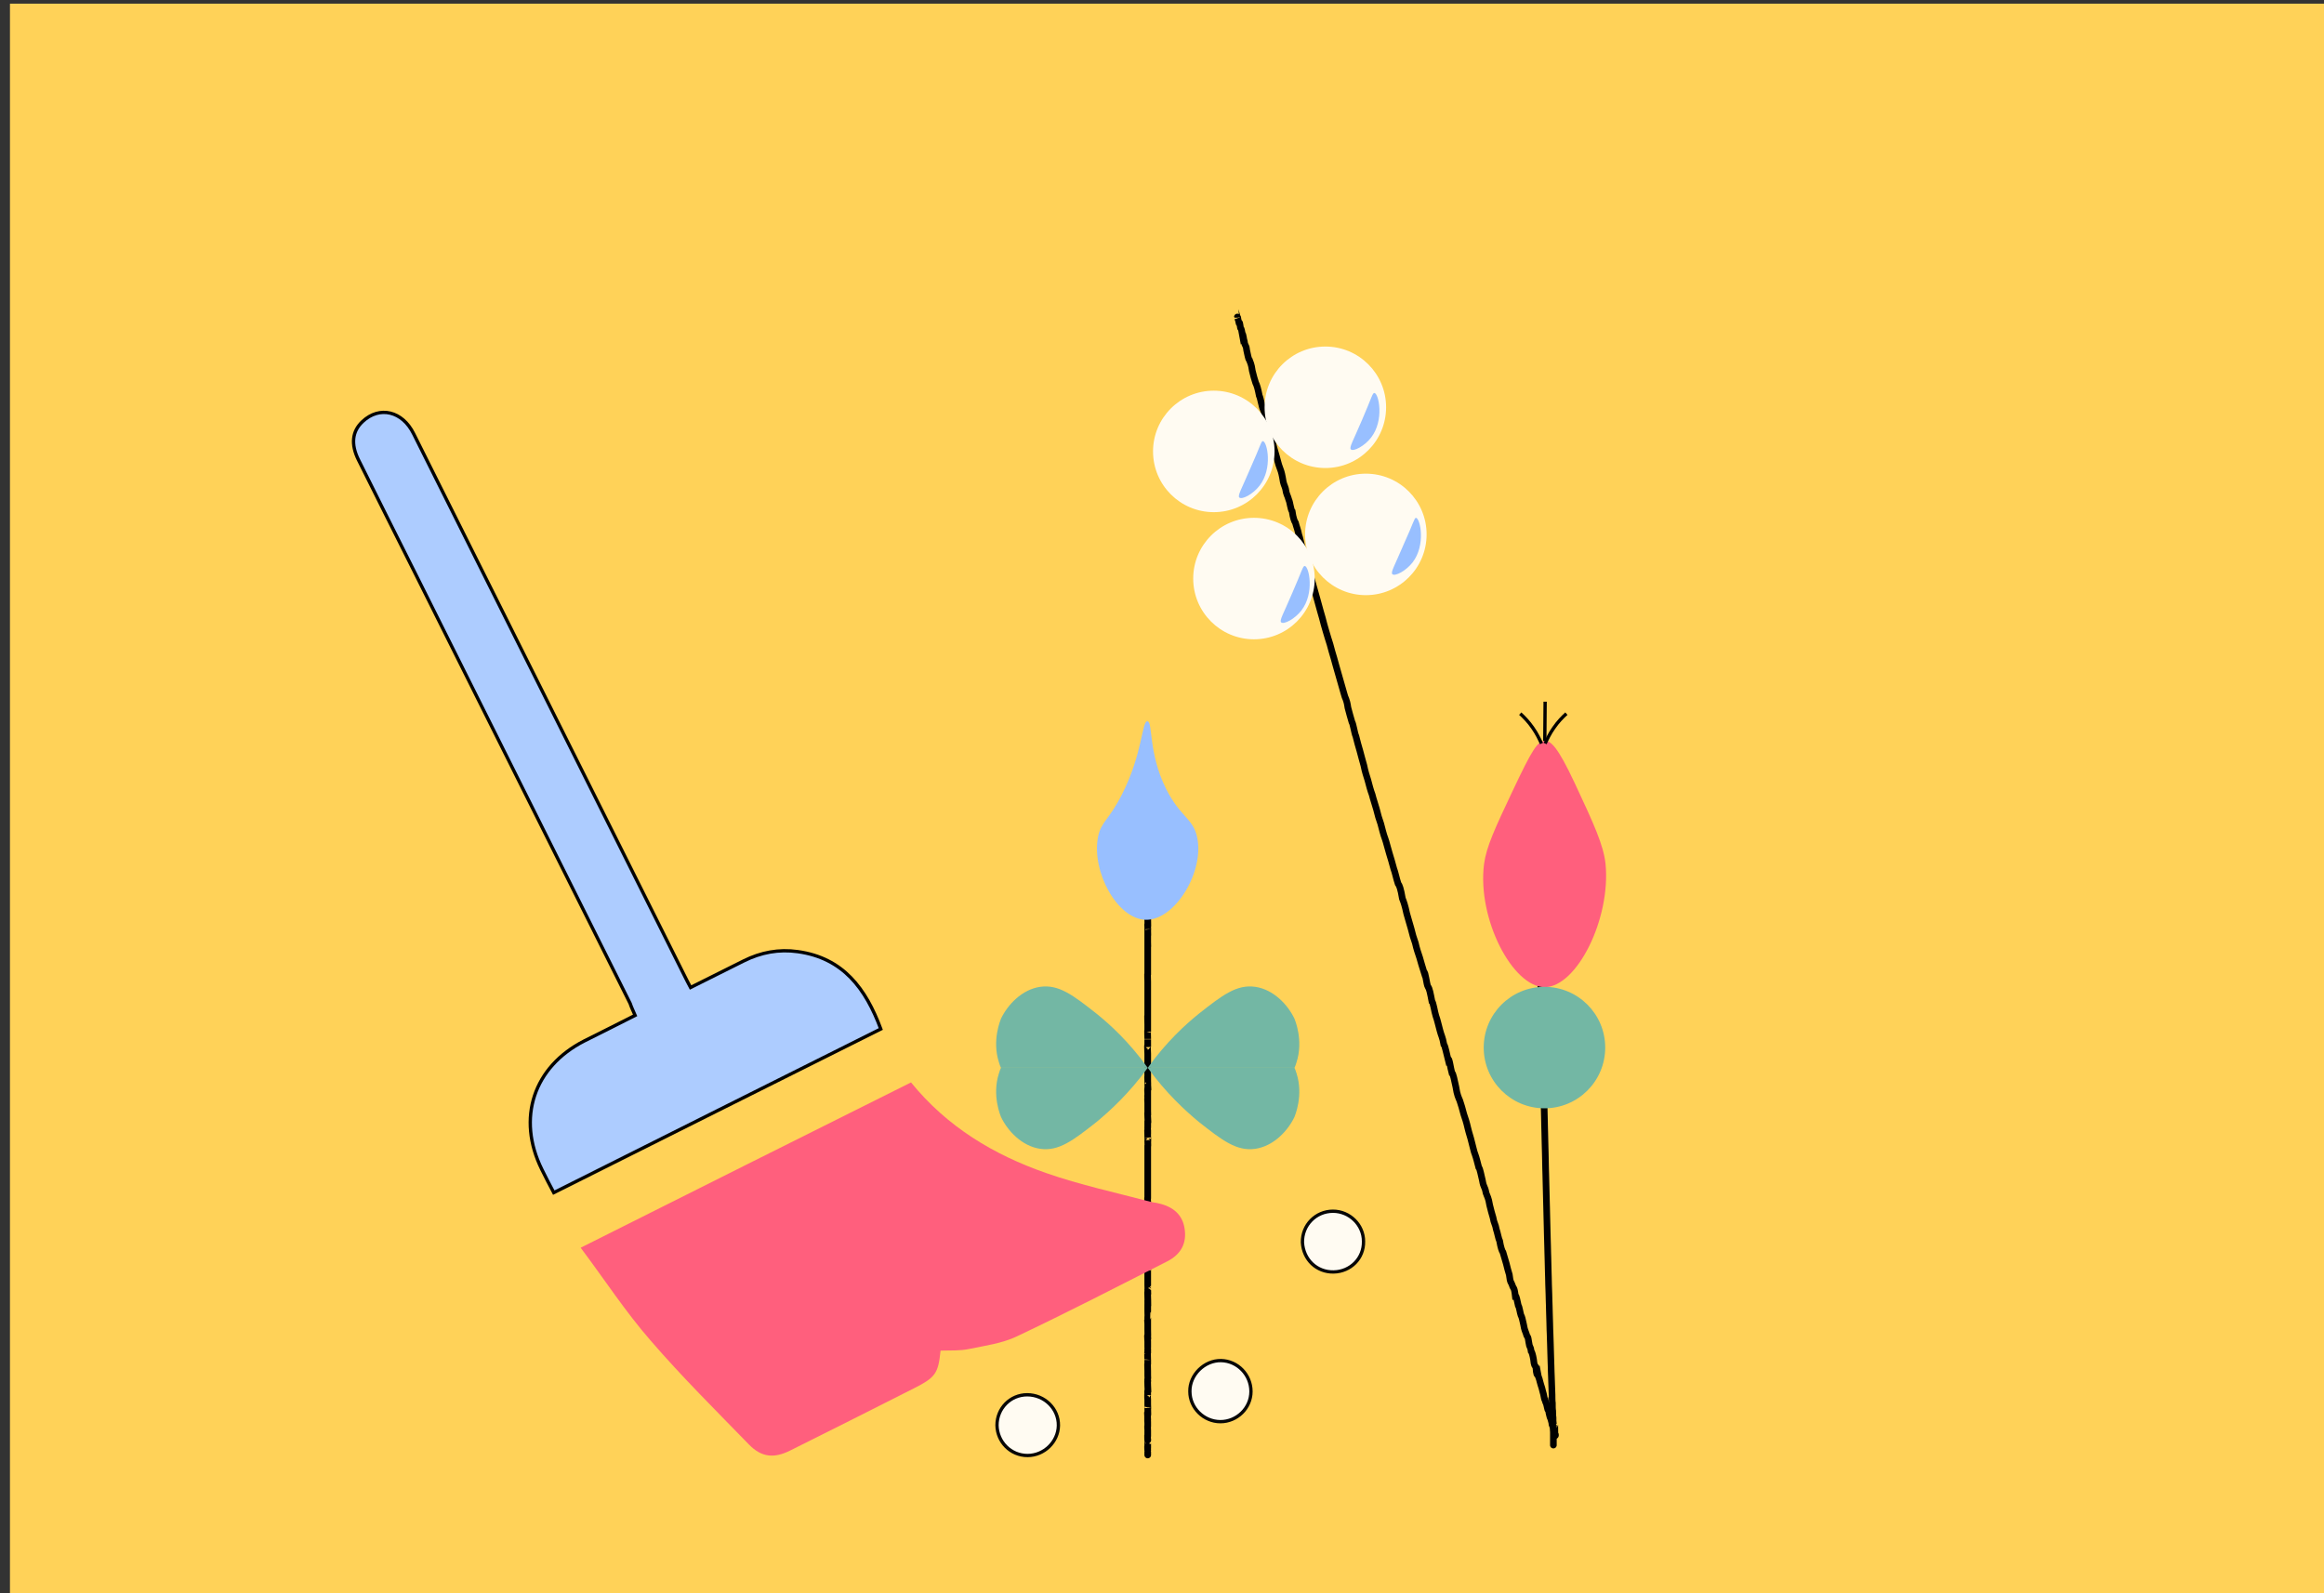 <?xml version="1.0" encoding="utf-8"?>
<!-- Generator: Adobe Illustrator 22.1.0, SVG Export Plug-In . SVG Version: 6.00 Build 0)  -->
<svg version="1.1" id="Calque_1" xmlns="http://www.w3.org/2000/svg" xmlns:xlink="http://www.w3.org/1999/xlink" x="0px" y="0px"
	 viewBox="0 0 700 480" style="enable-background:new 0 0 700 480;" xml:space="preserve">
<rect x="0" y="0" width="700" height="480" fill="#333333" stroke="none"/>
<style type="text/css">
	.st0{fill:#DAECFF;}
	.st1{fill:#FFD258;}
	.st2{fill:#FBCEC6;}
	.st3{fill:#ADCCFF;}
	.st4{fill:#FF5F7D;}
	.st5{fill:none;stroke:#000000;stroke-width:2;stroke-miterlimit:10;}
	.st6{fill:#FFFBF2;}
	.st7{fill:#73B7A4;}
	.st8{fill:none;stroke:#000000;stroke-miterlimit:10;}
	.st9{fill:#98BFFF;}
	.st10{fill:#FFD258;stroke:#000000;stroke-width:2;stroke-miterlimit:10;}
	.st11{fill:#FEF0E1;stroke:#070707;stroke-miterlimit:10;}
	.st12{fill:#D3A533;}
	.st13{fill:#FFB5C0;stroke:#020202;stroke-miterlimit:10;}
	.st14{fill:#FF8E9E;}
	.st15{fill:#FF8E9E;stroke:#000000;stroke-miterlimit:10;}
	.st16{fill:#EA5B70;}
	.st17{fill:#020202;}
	.st18{fill:#FFD258;stroke:#050505;stroke-width:0.5;stroke-miterlimit:10;}
	.st19{fill:#FEF0E1;stroke:#020202;stroke-width:0.5;stroke-miterlimit:10;}
	.st20{fill:#DDB143;}
	.st21{fill:#D6AF8B;}
	.st22{fill:#FFFBF2;stroke:#020202;stroke-width:2;stroke-miterlimit:10;}
	.st23{fill:#FF5F7D;stroke:#020202;stroke-width:2;stroke-miterlimit:10;}
	.st24{fill:#FFFFFF;}
	.st25{fill:#ADCCFF;stroke:#020202;stroke-width:2;stroke-miterlimit:10;}
	.st26{fill:#FFD258;stroke:#050505;stroke-width:2;stroke-miterlimit:10;}
	.st27{fill:#85AAE0;}
	.st28{fill:#C99E32;}
	.st29{fill:#FFCF47;stroke:#020202;stroke-miterlimit:10;}
	.st30{fill:#FF5F7D;stroke:#050505;stroke-width:2;stroke-miterlimit:10;}
	.st31{fill:#F36B7F;stroke:#000000;stroke-miterlimit:10;}
	.st32{fill:#DBA92C;}
	.st33{fill:#73B7A4;stroke:#020202;stroke-width:2;stroke-miterlimit:10;}
	.st34{fill:#FFCF47;stroke:#020202;stroke-width:2;stroke-miterlimit:10;}
	.st35{fill:#99C6B8;}
	.st36{fill:#E2B23B;}
	.st37{fill:#C11A3E;}
	.st38{fill:#FEF0E1;stroke:#020202;stroke-miterlimit:10;}
	.st39{fill:#ADCCFF;stroke:#020202;stroke-miterlimit:10;}
	.st40{fill:#FFD258;stroke:#0C0C0C;stroke-width:0.75;stroke-miterlimit:10;}
	.st41{fill:#ADCCFF;stroke:#050505;stroke-width:2;stroke-miterlimit:10;}
	.st42{fill:#73B7A4;stroke:#050505;stroke-width:2;stroke-miterlimit:10;}
	.st43{fill:#FFFBF2;stroke:#050505;stroke-width:2;stroke-miterlimit:10;}
	.st44{fill:#FEF0E1;stroke:#020202;stroke-width:2;stroke-miterlimit:10;}
	.st45{fill:#D8A830;}
	.st46{fill:#FF5F7D;stroke:#050505;stroke-miterlimit:10;}
	.st47{fill:#73B7A4;stroke:#020202;stroke-miterlimit:10;}
	.st48{fill:#E8D2BF;}
	.st49{fill:#FFD258;stroke:#0A0A0A;stroke-width:2;stroke-miterlimit:10;}
	.st50{fill:#D8AB3A;}
	.st51{fill:#FFD258;stroke:#050505;stroke-miterlimit:10;}
	.st52{fill:#FBCEC6;stroke:#070707;stroke-miterlimit:10;}
	.st53{fill:#D84161;}
	.st54{fill:#FFD258;stroke:#0A0A0A;stroke-miterlimit:10;}
	.st55{fill:#FFD258;stroke:#0A0A0A;stroke-width:3;stroke-miterlimit:10;}
	.st56{fill:none;stroke:#0A0A0A;stroke-width:2;stroke-miterlimit:10;}
	.st57{fill:#FF5F7D;stroke:#000000;stroke-miterlimit:10;}
	.st58{fill:#FFD258;stroke:#000000;stroke-miterlimit:10;}
	.st59{fill:#FF5F7D;stroke:#050505;stroke-width:0.75;stroke-miterlimit:10;}
	.st60{fill:#FEF0E1;stroke:#020202;stroke-width:0.75;stroke-miterlimit:10;}
	.st61{fill:#FF5F7D;stroke:#050505;stroke-width:0.25;stroke-miterlimit:10;}
	.st62{fill:#FFD258;stroke:#0A0A0A;stroke-width:0.75;stroke-miterlimit:10;}
	.st63{fill:#73B7A4;stroke:#020202;stroke-width:0.25;stroke-miterlimit:10;}
	.st64{fill:#FBCEC6;stroke:#020202;stroke-miterlimit:10;}
	.st65{fill:#73B7A4;stroke:#020202;stroke-width:0.75;stroke-miterlimit:10;}
	.st66{fill:#73B7A4;stroke:#070707;stroke-miterlimit:10;}
	.st67{fill:#FFFBF2;stroke:#070707;stroke-miterlimit:10;}
	.st68{fill:#E2B139;}
	.st69{fill:#FFFBF2;stroke:#020202;stroke-miterlimit:10;}
	.st70{fill:#ADCCFF;stroke:#020202;stroke-width:0.75;stroke-miterlimit:10;}
	.st71{fill:#FFFBF2;stroke:#020202;stroke-width:0.75;stroke-miterlimit:10;}
	.st72{fill:#FFD258;stroke:#050505;stroke-width:0.75;stroke-miterlimit:10;}
	.st73{fill:#FBCEC6;stroke:#020202;stroke-width:0.75;stroke-miterlimit:10;}
	.st74{fill:#73B7A4;stroke:#050505;stroke-miterlimit:10;}
	.st75{fill:#73B7A4;stroke:#050505;stroke-width:0.75;stroke-miterlimit:10;}
	.st76{fill:#E2C2A6;}
	.st77{fill:#DBC69E;}
	.st78{fill:#D39C94;}
	.st79{fill:#E0B344;}
	.st80{fill:#E0AE32;}
	.st81{fill:#4F9982;}
	.st82{fill:#DDBA9B;}
	.st83{fill:#FF5F7D;stroke:#000000;stroke-width:0.75;stroke-miterlimit:10;}
	.st84{fill:#FFD258;stroke:#000000;stroke-width:0.75;stroke-miterlimit:10;}
	.st85{fill:none;stroke:#000000;stroke-width:0.5;stroke-miterlimit:10;}
	.st86{opacity:0.43;fill:#7F3B48;}
	.st87{opacity:0.88;fill:#98BFFF;}
	.st88{opacity:0.75;fill:#FFFBF2;}
	.st89{opacity:0.88;fill:#719BD8;}
	.st90{opacity:0.75;fill:#EAD9B7;}
	.st91{fill:#FEF0E1;}
	.st92{fill:none;stroke:#070707;stroke-miterlimit:10;}
	.st93{fill:#C1962B;}
	.st94{fill:#D6B154;}
	.st95{fill:#5DA08B;}
	.st96{fill:#C6961E;}
</style>
<rect x="3" y="1.1" class="st1" width="700" height="479.9"/>
<path class="st5" d="M372.7,95.5c0,0,0-0.1,0.1,0.2c0-0.3,0.1,0.9,0.2,0.6c0.1,0.3,0.2,1.5,0.3,1.1c0.1-0.8,0.3,1.6,0.4,1.5
	c0.2,0.1,0.3,0.7,0.5,1.8c0.2-0.4,0.4,1.8,0.6,2.2c0.2,1.6,0.5,0.7,0.7,2.6c0.3,1.2,0.5,2.7,0.8,2.9c0.3,0.9,0.6,1.1,0.9,3.3
	c0.3,1.3,0.7,2.7,1,3.6c0.4,0.8,0.7,1.8,1.1,3.9c0.4,0.8,0.8,3.5,1.2,4.2c0.4,1.1,0.8,1.9,1.3,4.5c0.4,1.6,0.9,3.1,1.3,4.7
	s0.9,3.3,1.4,5c0.3,1,0.6,2.4,0.9,3.1c0.3,0.8,0.6,1.5,0.9,3.2c0.3,2.2,0.6,2.2,0.9,3.3c0.3,2,0.6,1.9,1,3.4c0.3,0.5,0.6,3.1,1,3.4
	c0.3,2.1,0.7,3.1,1,3.5c0.3,1.2,0.7,2,1,3.6c0.3,0.7,0.7,2.9,1,3.7c0.3,1.8,0.7,1.7,1.1,3.7c0.4,1.2,0.7,2.4,1.1,3.8
	c0.4,1.3,0.7,2.5,1.1,3.9c0.4,1.3,0.7,2.6,1.1,3.9c0.4,1.3,0.7,2.7,1.1,4c0.4,1.3,0.8,2.8,1.1,4c0.4,1.5,0.8,2.7,1.2,4.1
	c0.4,1.2,0.8,2.5,1.2,4.1c0.4,1.2,0.8,2.8,1.2,4.2c0.4,1.5,0.8,2.9,1.2,4.2c0.4,1.5,0.8,2.9,1.2,4.2c0.4,1.7,0.8,1.5,1.2,4.3
	c0.4,1.6,0.8,2.9,1.2,4.3c0.4,0.6,0.8,3.5,1.2,4.3c0.4,1.5,0.8,3.2,1.2,4.4c0.4,1.6,0.8,2.9,1.2,4.4c0.4,2,0.8,3.1,1.2,4.4
	c0.4,1.5,0.8,3.1,1.3,4.4c0.4,1.6,0.8,2.6,1.3,4.4c0.4,1.7,0.8,3,1.3,4.4c0.4,1.5,0.8,3.2,1.3,4.5c0.4,1.1,0.8,2.9,1.3,4.5
	c0.4,1.3,0.8,2.6,1.3,4.5c0.4,1,0.8,3,1.3,4.5c0.4,0.5,0.8,1.5,1.3,4.5c0.4,1,0.8,2.1,1.3,4.5c0.4,1.5,0.8,2.7,1.3,4.5
	c0.4,1.7,0.8,3,1.3,4.4c0.4,1.8,0.8,2.9,1.3,4.4c0.4,1.3,0.8,2.9,1.3,4.4c0.4-0.3,0.8,3.7,1.2,4.4c0.4,0.2,0.8,2.3,1.2,4.4
	c0.4,0.3,0.8,3.2,1.2,4.4c0.4,1,0.8,2.9,1.2,4.3c0.4,1.6,0.8,2,1.2,4.3c0.4,0.4,0.8,2.8,1.2,4.3c0.4-0.5,0.8,2.8,1.2,4.2
	c0.4,0.1,0.8,2.5,1.2,4.2c0.4,2.6,0.8,3.2,1.2,4.2c0.4,1.2,0.8,2.5,1.2,4.1c0.4,1.2,0.8,2.3,1.2,4.1c0.4,1.7,0.8,2.7,1.1,4
	c0.4,1.4,0.8,3.4,1.1,4c0.4,1.1,0.7,2.4,1.1,3.9c0.4,0.4,0.7,2.4,1.1,3.9c0.4,2.4,0.7,1.6,1.1,3.8c0.4,1.2,0.7,1.3,1.1,3.7
	c0.3,1.3,0.7,2.7,1,3.7c0.3,1.8,0.7,1.9,1,3.6c0.3,0.8,0.7,3,1,3.5c0.3,1.8,0.7,3,1,3.4c0.3,1.1,0.6,2.1,1,3.4
	c0.3,1.4,0.6,2.2,0.9,3.3c0.3,2.7,0.6,2.2,0.9,3.2c0.3,1.1,0.6,0.4,0.9,3.1c0.3-0.1,0.6,1.7,0.9,3c0.3,0.3,0.6,2.4,0.8,2.9
	c0.3,0.5,0.5,1.4,0.8,2.8c0.3,1.8,0.5,1.9,0.8,2.8c0.3,1.3,0.5,0.3,0.8,2.7c0.2,1.6,0.5,1,0.7,2.6c0.2,0.2,0.5,1.2,0.7,2.4
	c0.2,2,0.4,1.9,0.7,2.3c0.2,2.6,0.4,2.5,0.6,2.2c0.2,1.1,0.4,1.1,0.6,2.1c0.2,0.9,0.4,1.3,0.6,2c0.2,0.9,0.4,1.5,0.5,1.9
	c0.2,0.9,0.3,1.8,0.5,1.8c0.2,1.1,0.3,0.6,0.5,1.6c0.1,0.4,0.3,1.4,0.4,1.5c0.1,0,0.3,0.9,0.4,1.4c0.1,0.5,0.2,0.8,0.4,1.2
	c0.1,0.5,0.2,0.6,0.3,1.1c0.1,1.1,0.2,0.8,0.3,1c0.1,0.7,0.2,0.7,0.2,0.8c0.1,1.4,0.1-0.1,0.2,0.7c0.1,0.1,0.1,0.6,0.2,0.5
	c0,0.4,0.1,1.4,0.1,0.4c0-0.4,0.1,1.1,0.1,0.2c0-0.3,0,0.9,0,0.1"/>
<path class="st5" d="M462.5,239.1c0,0,1.2,41.3,2.4,86c0,1.4,0.1,2.7,0.1,4.1c0,1.2,0.1,2.5,0.1,4.1c0,1,0.1,3,0.1,4.1
	c0,2,0.1,2.4,0.1,4.1c0,1.5,0.1,2.9,0.1,4.1c0,1.2,0.1,2.3,0.1,4.1c0,2.3,0.1,2.7,0.1,4.1c0,2.1,0.1,1.9,0.1,4c0,0.9,0.1,3.3,0.1,4
	c0,1.3,0.1,2.3,0.1,4c0,0.4,0.1,2.9,0.1,3.9c0,1.2,0.1,3.2,0.1,3.9c0,0.6,0.1,2.7,0.1,3.8c0,0.7,0.1,2.5,0.1,3.7
	c0,1.5,0.1,2.6,0.1,3.7c0,2,0.1,2.6,0.1,3.6c0,1.4,0.1,1.4,0.1,3.5c0,0.6,0.1,2.1,0.1,3.4c0,0.7,0.1,3.2,0.1,3.3
	c0,1.9,0.1,2.5,0.1,3.2c0,1.1,0.1,2.1,0.1,3.1c0,1.2,0.1,2.3,0.1,3.4c0,1.4,0.1,2,0.1,3.2c0,1.2,0.1,2.7,0.1,3.1
	c0,1.1,0.1,1.8,0.1,2.9c0,1.2,0.1,1.6,0.1,2.7c0,0.5,0,2,0.1,2.5c0,1,0,1.9,0.1,2.3c0-0.4,0,1.7,0.1,2.1c0,0.9,0,1,0.1,1.9
	c0-0.1,0,1.9,0,1.7c0,1.1,0,1,0,1.4c0,2.1,0,1.9,0,1.2c0,1.1,0-0.2,0,1c0,1.5,0,0.1,0,0.7c0,1,0-0.5,0,0.4c0-1.2,0,0.1,0,0.1"/>
<path class="st5" d="M345.7,242.4c0,0,0,9.4,0,24.1c0,1,0,2.1,0,3.2c0,0.4,0,0.8,0,1.3s0,1.1,0,2c0-0.1,0,0.7,0,2
	c0,0.1-0.1-0.1,0,1.5c0,1.9,0.1,3.7,0,2.1c-0.1-0.7,0.1,2,0,1.5c0.1,2.1,0,1.6,0,1.8c0,1.3,0,1.2,0,1.9c0.1,1.6,0,1.3,0,1.3
	c0,0.8,0,1,0,2.6c0,1.5,0,1.4,0,1.9c0,0.1,0,1.9,0,2.1c0,1.1,0,1.7,0,2c-0.1-1,0,1.6,0,2.1c0,0.6,0,1.6,0,1.9c0,0.7,0,0.6,0,2.3
	c0,0.4,0,1.5,0,1.9c0-0.2,0,1.3,0,2.3c0,0.8,0,1,0,1.8c-0.1-0.2,0,1.2,0,2.6c0,0.3,0,1.2,0,2.2c-0.1-1,0,1.2,0,2.2
	c0-0.1,0,0.9,0,2.4c-0.1-1-0.1,0.2,0,2.1c0,1.1,0,1.7,0,2.2c0,0,0,1.1,0,2.3c0,1.1,0,1.4,0,2.3c-0.1-0.4,0.1,3.2,0,2.2
	c0.2,3.8,0,0.4,0,1.3c0.1,1.8-0.1-1.2,0,1.2c0-0.4-0.1-1.7,0,0.5c0,1.4-0.1-0.3,0,1.6c0,1.3-0.1-1.4,0,1.2c0,1.5,0,1.2,0,1.2
	c0,0,0,0.9,0,1.2c0.1,2.8-0.1-0.7,0,1.1c0-0.4-0.1-0.4,0,0.7c0.1,1.9,0.1,1.7,0,1.7c0-1,0-0.1,0,1.1c0,1.1-0.1,0.4,0,1.1
	c0,0.3,0,1.5,0,1.2c-0.1-1.7,0-1.4,0,1.1c0-0.9,0.1,2.2,0,0.8c0,0.8,0.1,2.2,0,1.5c0,1.3,0,0.2,0,1.5c0,0.8,0,0.7,0,0.9
	c0-0.6,0,0.6,0,1.2c0,1.2,0,1.2,0,1c0,1,0,1.6,0,1.6c0,0.7,0,0.9,0,0.8c0,0.8,0,0.2,0,0.8c0,0.9,0-0.1,0,1.4c0,0.3,0,0.7,0,2
	c0-0.6,0-0.4,0,1.1c0,1,0,2.1,0,1.5c0,0.5,0-0.1,0,0.7c0,1.4,0,1.6,0,1.5c-0.1-0.7,0,1.5,0,1.1c0-0.6,0,1,0,1.2
	c-0.1-2,0.1,2.5,0,0.8c0-0.3,0,1.4,0,1.5c0,0.4-0.1-0.7,0,0.7c0,0,0,1.4,0,1.4c0.1,2.6,0,0.9,0,2.1c-0.1-1.4,0,0.2,0,1.4
	c0,0.5,0-0.2,0,0.9c0-0.6-0.1-2.1,0,0.5c0.1,1.8-0.1-0.1,0,1.7c0.1,3.5,0,0.4,0,2.1c0,0.6,0,0.7,0,1.1c-0.1-0.6,0,1.7,0,1.2
	c0.1,2.5,0,2.5,0,2c0-0.4-0.1-0.1,0,1.6c-0.1-1.8,0,1.2,0,0.4c0,0.8,0-0.1,0,1c0,1.2,0,0.5,0,1.2c0,1.9,0,1.6,0,2.1
	c0.1,2.6,0,1.1,0,1.5c0,1.4,0.1,1.9,0,0.5c0.1,0.6-0.1-1.1,0,1.8c0.1,3.4,0.1,2.7,0,0.8c0,0.1,0,0,0,1.4c0,1.5,0-1.1,0,1.9
	c0.1,2.9,0,1,0,2c0,1.3,0,1.5,0,1.9c-0.1-1.7-0.1-1.5,0-0.1c0,3.3,0,1.8,0,1.9c0.1,3.6-0.1,0.8,0,1.9c0.1,1.9,0,0,0,0.3
	c-0.1-1.1-0.1,0,0,1.4c0,0.7,0,0.3,0,1.7c0,0.9,0,0.4,0,0.4c0,1.7,0-0.1,0,1.4c-0.1-1.3,0,2.6,0,2c0,0.8,0,1.4,0,1.4
	c-0.1-0.7,0,0.7,0,2c0,0.5,0,0.6,0,1.2c0.1,1.7-0.1,0.9,0,1.6c0.1,0.8-0.1-1.2,0,1.5c0.1,1.1,0.1,3.1,0,1.6c0,0-0.1-0.1,0,1.3
	c0-1.4-0.1,0.6,0,1.4c0,0.6,0,1.6,0,1.3c0,0.3,0.1,2.9,0,1.2c0.1,3.5,0,1.3,0,1.3c0,1.9,0,0.8,0,1.1c-0.2-2.4,0,0.3,0,1.2
	c-0.1-0.8,0,1.2,0,0.7c-0.1-3,0-0.6,0,0.1c0-0.4,0,1.2,0,1.3c-0.1-1.1,0,1,0,0.9c0,0.9,0-1.2,0,1c0,1.6,0-0.4,0,1
	c-0.1-1.7,0,2.4,0,0.7c0.1,2,0,0.5,0,1.4c0,0.5,0,2.2,0,1.2c0,0-0.1-1.3,0,1c0-0.1,0,1.3,0,0.7c0,1.1,0,0.6,0,0.4c0,0.8,0-2.1,0,0.1
	"/>
<circle class="st6" cx="399.2" cy="122.7" r="18.3"/>
<circle class="st6" cx="365.6" cy="136" r="18.3"/>
<circle class="st6" cx="411.4" cy="161" r="18.3"/>
<circle class="st6" cx="377.7" cy="174.3" r="18.3"/>
<path class="st4" d="M483.6,260.3c1.6,16.5-8.6,37-18.3,37.1c-9.7,0-20.4-20.6-18.3-37.1c0.7-5.2,3.3-10.8,8.6-22
	c5.9-12.5,7.5-15,9.7-15.1c1.8,0,3.8,1.6,9,12.7C480.1,248.3,483,254.6,483.6,260.3z"/>
<circle class="st7" cx="465.2" cy="315.6" r="18.3"/>
<path class="st8" d="M457.9,215c1.1,1,2.5,2.4,3.8,4.3c1.2,1.7,2,3.4,2.6,4.7"/>
<path class="st8" d="M471.8,215c-1.1,1-2.5,2.4-3.8,4.3c-1.2,1.7-2,3.4-2.6,4.7"/>
<line class="st8" x1="465.3" y1="223.2" x2="465.4" y2="211.4"/>
<path class="st7" d="M345.7,321.7h-44.2c-0.2,0.4-0.4,0.9-0.6,1.6c-2.2,6.7,0.5,12.9,0.6,13.2c2,4.2,6.3,8.8,11.8,9.6
	c5.6,0.8,9.9-2.5,17-8.1C334.4,334.6,340.1,329.4,345.7,321.7z"/>
<path class="st7" d="M345.7,321.7h44.2c0.2,0.4,0.4,0.9,0.6,1.6c2.2,6.7-0.5,12.9-0.6,13.2c-2,4.2-6.3,8.8-11.8,9.6
	c-5.6,0.8-9.9-2.5-17-8.1C357,334.6,351.3,329.4,345.7,321.7z"/>
<path class="st7" d="M345.7,321.7h44.2c0.2-0.4,0.4-0.9,0.6-1.6c2.2-6.7-0.5-12.9-0.6-13.2c-2-4.2-6.3-8.8-11.8-9.6
	c-5.6-0.8-9.9,2.5-17,8.1C357,308.7,351.3,313.9,345.7,321.7z"/>
<path class="st7" d="M345.7,321.7h-44.2c-0.2-0.4-0.4-0.9-0.6-1.6c-2.2-6.7,0.5-12.9,0.6-13.2c2-4.2,6.3-8.8,11.8-9.6
	c5.6-0.8,9.9,2.5,17,8.1C334.4,308.7,340.1,313.9,345.7,321.7z"/>
<path class="st9" d="M360.6,252.3c2.2,10.2-6.6,25-15.5,24.8c-8.6-0.2-16.3-14.5-14.4-24.8c0.9-4.8,3.2-5,7.2-12.9
	c6.3-12.3,6-22.2,7.7-22.1c1.7,0.1,0.2,9.4,5.6,20.3C355.5,246.2,359.4,246.5,360.6,252.3z"/>
<path class="st9" d="M414,118.4c1.3,0.2,3,8.2-1,13.4c-2,2.6-5.3,4.3-6.1,3.6c-0.6-0.6,0.6-2.4,3.4-9
	C413.2,119.7,413.4,118.3,414,118.4z"/>
<path class="st9" d="M426.5,156c1.3,0.2,3,8.2-1,13.4c-2,2.6-5.3,4.3-6.1,3.6c-0.6-0.6,0.6-2.4,3.4-9C425.8,157.4,426,156,426.5,156
	z"/>
<path class="st9" d="M380.4,132.9c1.3,0.2,3,8.2-1,13.4c-2,2.6-5.3,4.3-6.1,3.6c-0.6-0.6,0.6-2.4,3.4-9
	C379.7,134.2,379.9,132.8,380.4,132.9z"/>
<path class="st9" d="M393,170.5c1.3,0.2,3,8.2-1,13.4c-2,2.6-5.3,4.3-6.1,3.6c-0.6-0.6,0.6-2.4,3.4-9
	C392.2,171.9,392.4,170.5,393,170.5z"/>
<g id="qEKAgi.tif_1_">
	<g>
		<path class="st4" d="M174.9,375.9c7.2,9.6,13.5,19.3,21.1,28c9.4,10.9,19.6,21,29.6,31.3c3.8,3.9,7.6,4.2,12.4,1.8
			c12.4-6.2,24.8-12.4,37.2-18.7c6.5-3.3,7.4-4.4,8.1-11.4c2.9-0.1,5.8,0.1,8.6-0.5c4.9-1,10-1.7,14.4-3.8
			c15.2-7.2,30.1-14.9,45.1-22.5c4.4-2.2,6.1-5.6,5.4-10c-0.6-4-3.3-6.6-8-7.6c-0.7-0.2-1.4-0.2-2.1-0.4
			c-10.6-2.8-21.3-5.1-31.6-8.7c-15.8-5.5-29.8-13.9-40.7-27.3C241.5,342.5,208.6,359,174.9,375.9z"/>
		<path class="st39" d="M191.3,305.9c-5.3,2.7-10.3,5.2-15.3,7.7c-15.3,7.8-20.4,23.3-12.8,38.7c1.1,2.3,2.3,4.5,3.6,7
			c32.9-16.5,65.7-32.9,98.5-49.3c-4.5-12.1-11.3-21.4-25-23.3c-5.7-0.8-11.1,0.2-16.3,2.8c-5.2,2.6-10.4,5.2-16,8
			c-0.7-1.3-1.3-2.5-1.9-3.7c-27.2-54.4-54.3-108.7-81.5-163.1c-3.4-6.9-10.3-8.5-15.4-3.7c-3.1,2.9-3.6,6.8-1.2,11.6
			c5.7,11.5,11.5,23,17.2,34.4c21.5,43.1,43.1,86.2,64.6,129.3C190.2,303.5,190.7,304.5,191.3,305.9z"/>
		<path class="st67" d="M401.7,383.2c5.1-0.1,9.1-4.1,9-9.2c0-5-4.2-9.1-9.2-9.1c-5.2,0-9.3,4.2-9.2,9.4
			C392.6,379.5,396.6,383.3,401.7,383.2z"/>
		<path class="st67" d="M367.6,428.3c5,0,9.2-4.1,9.2-9.1c0-5-4-9.2-9-9.3c-5-0.1-9.5,4.3-9.4,9.3
			C358.4,424.2,362.6,428.3,367.6,428.3z"/>
		<path class="st67" d="M309.5,438.5c5,0,9.2-4.1,9.3-9c0.1-5.1-4.2-9.3-9.4-9.3c-5.1,0-9.1,4.1-9.1,9.2
			C300.4,434.4,304.4,438.5,309.5,438.5z"/>
	</g>
</g>
</svg>
